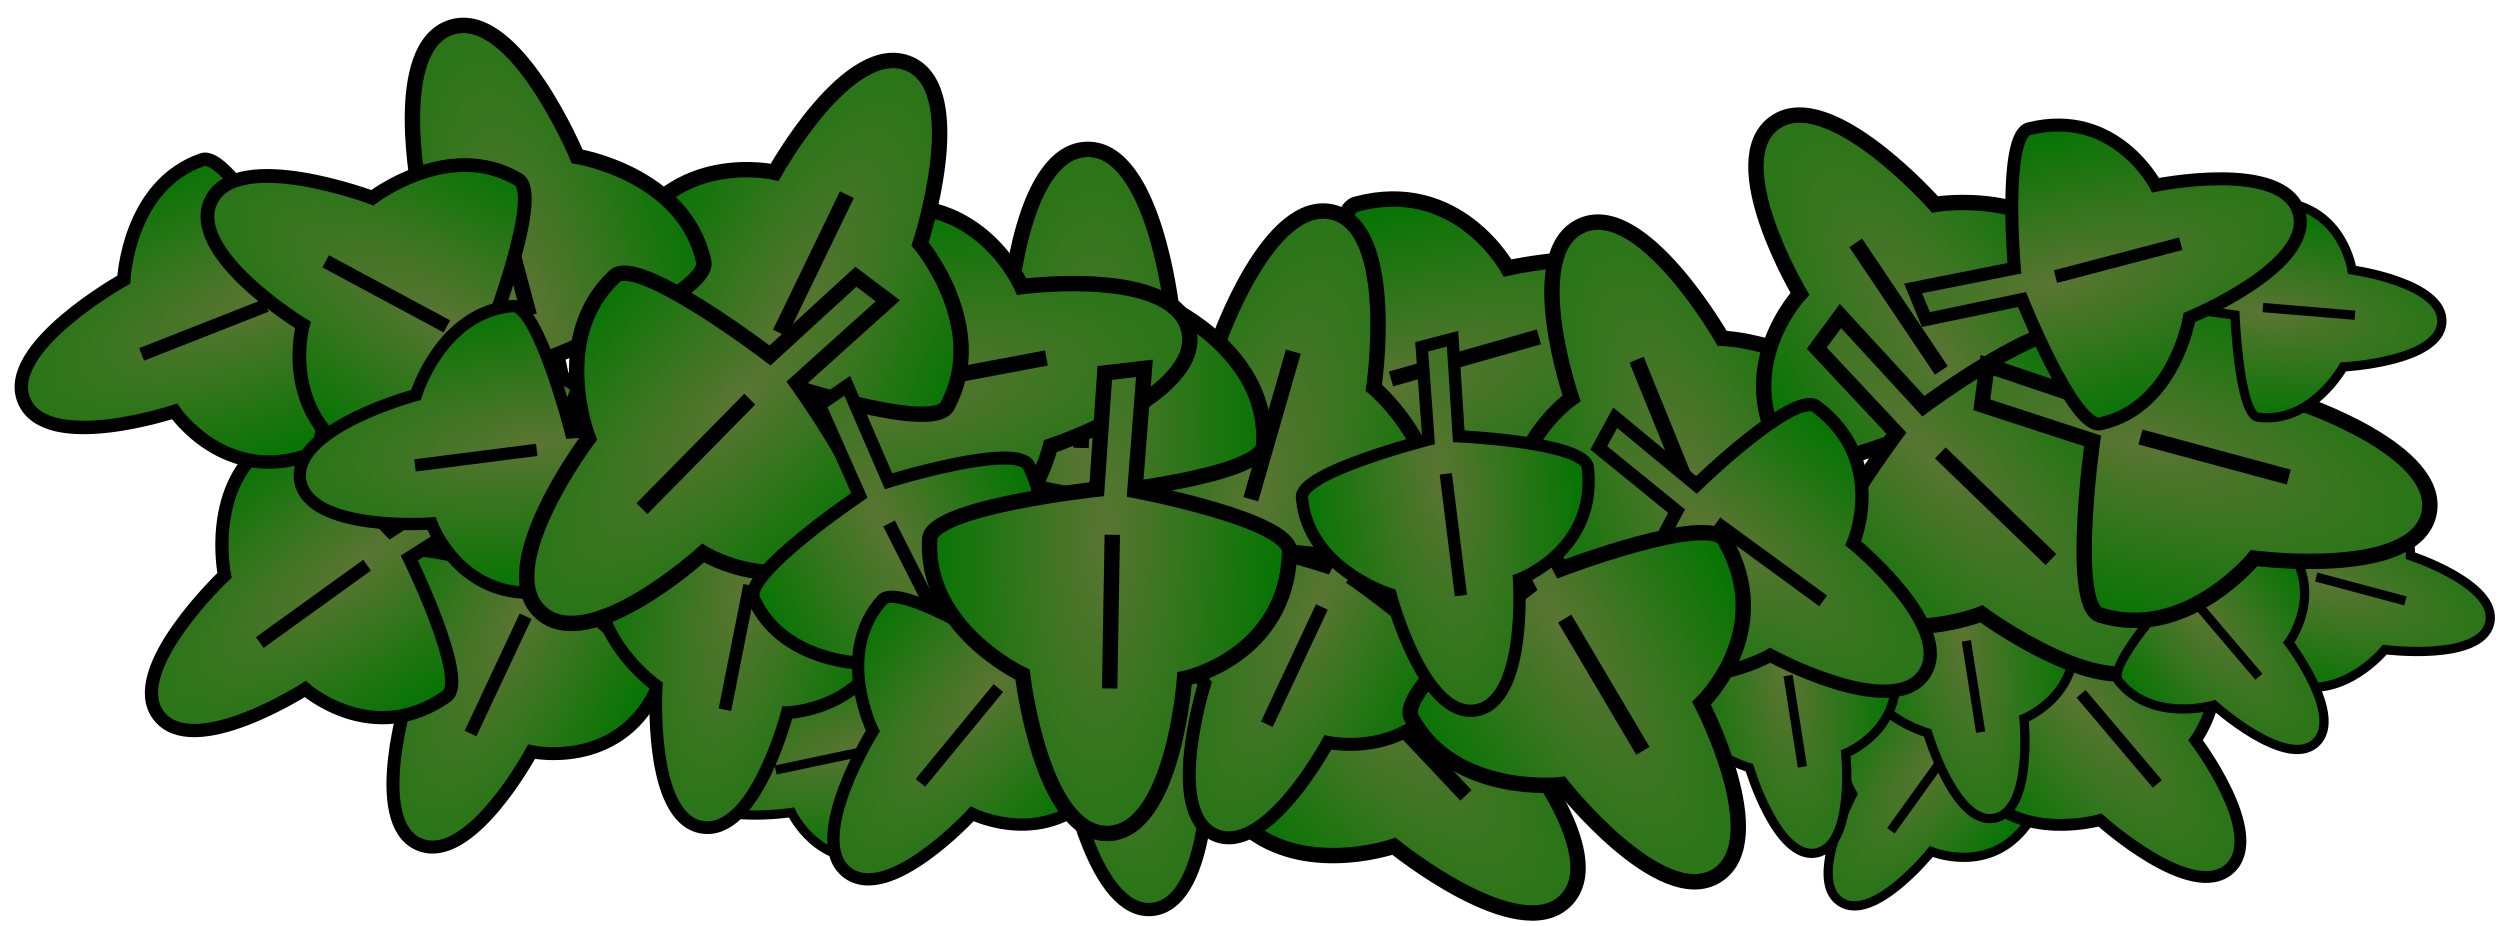 <?xml version="1.0" encoding="UTF-8" standalone="no"?>
<!-- Created with Inkscape (http://www.inkscape.org/) -->

<svg
   xmlns:dc="http://purl.org/dc/elements/1.1/"
   xmlns:cc="http://creativecommons.org/ns#"
   xmlns:rdf="http://www.w3.org/1999/02/22-rdf-syntax-ns#"
   xmlns:svg="http://www.w3.org/2000/svg"
   xmlns="http://www.w3.org/2000/svg"
   xmlns:xlink="http://www.w3.org/1999/xlink"
   xmlns:sodipodi="http://sodipodi.sourceforge.net/DTD/sodipodi-0.dtd"
   xmlns:inkscape="http://www.inkscape.org/namespaces/inkscape"
   width="270"
   height="100"
   id="svg2"
   version="1.1"
   inkscape:version="0.48.4 r9939"
   sodipodi:docname="plant.svg"
   inkscape:export-filename="C:\Users\Charlie\Desktop\plant.png"
   inkscape:export-xdpi="90"
   inkscape:export-ydpi="90">
  <defs
     id="defs4">
    <linearGradient
       id="linearGradient3806">
      <stop
         style="stop-color:#5a7532;stop-opacity:1;"
         offset="0"
         id="stop3808" />
      <stop
         style="stop-color:#007500;stop-opacity:1;"
         offset="1"
         id="stop3810" />
    </linearGradient>
    <radialGradient
       inkscape:collect="always"
       xlink:href="#linearGradient3806"
       id="radialGradient3975"
       gradientUnits="userSpaceOnUse"
       gradientTransform="matrix(1,-0.007,0.021,2.872,-20.387,-1859.492)"
       cx="23.633"
       cy="994.023"
       fx="23.633"
       fy="994.023"
       r="12.189" />
    <radialGradient
       inkscape:collect="always"
       xlink:href="#linearGradient3806"
       id="radialGradient3977"
       gradientUnits="userSpaceOnUse"
       gradientTransform="matrix(1,0,0,1.282,0,-279.605)"
       cx="23.758"
       cy="990.903"
       fx="23.758"
       fy="990.903"
       r="12.189" />
    <radialGradient
       inkscape:collect="always"
       xlink:href="#linearGradient3806"
       id="radialGradient3979"
       gradientUnits="userSpaceOnUse"
       gradientTransform="matrix(1,0,0,1.282,0,-279.605)"
       cx="23.758"
       cy="990.903"
       fx="23.758"
       fy="990.903"
       r="12.189" />
    <radialGradient
       inkscape:collect="always"
       xlink:href="#linearGradient3806"
       id="radialGradient3981"
       gradientUnits="userSpaceOnUse"
       gradientTransform="matrix(1,0,0,1.282,0,-279.605)"
       cx="23.758"
       cy="990.903"
       fx="23.758"
       fy="990.903"
       r="12.189" />
    <radialGradient
       inkscape:collect="always"
       xlink:href="#linearGradient3806"
       id="radialGradient3983"
       gradientUnits="userSpaceOnUse"
       gradientTransform="matrix(1,0,0,1.282,0,-279.605)"
       cx="23.758"
       cy="990.903"
       fx="23.758"
       fy="990.903"
       r="12.189" />
    <radialGradient
       inkscape:collect="always"
       xlink:href="#linearGradient3806"
       id="radialGradient3985"
       gradientUnits="userSpaceOnUse"
       gradientTransform="matrix(1,-0.007,0.021,2.872,-20.387,-1859.492)"
       cx="23.633"
       cy="994.023"
       fx="23.633"
       fy="994.023"
       r="12.189" />
    <radialGradient
       inkscape:collect="always"
       xlink:href="#linearGradient3806"
       id="radialGradient3987"
       gradientUnits="userSpaceOnUse"
       gradientTransform="matrix(1,0,0,1.282,0,-279.605)"
       cx="23.758"
       cy="990.903"
       fx="23.758"
       fy="990.903"
       r="12.189" />
    <radialGradient
       inkscape:collect="always"
       xlink:href="#linearGradient3806"
       id="radialGradient3989"
       gradientUnits="userSpaceOnUse"
       gradientTransform="matrix(1,0,0,1.282,0,-279.605)"
       cx="23.758"
       cy="990.903"
       fx="23.758"
       fy="990.903"
       r="12.189" />
    <radialGradient
       inkscape:collect="always"
       xlink:href="#linearGradient3806"
       id="radialGradient3991"
       gradientUnits="userSpaceOnUse"
       gradientTransform="matrix(1,-0.007,0.021,2.872,-20.387,-1859.492)"
       cx="23.633"
       cy="994.023"
       fx="23.633"
       fy="994.023"
       r="12.189" />
    <radialGradient
       inkscape:collect="always"
       xlink:href="#linearGradient3806"
       id="radialGradient3993"
       gradientUnits="userSpaceOnUse"
       gradientTransform="matrix(1,0,0,1.282,0,-279.605)"
       cx="23.758"
       cy="990.903"
       fx="23.758"
       fy="990.903"
       r="12.189" />
    <radialGradient
       inkscape:collect="always"
       xlink:href="#linearGradient3806"
       id="radialGradient3995"
       gradientUnits="userSpaceOnUse"
       gradientTransform="matrix(1,0,0,1.282,0,-279.605)"
       cx="23.758"
       cy="990.903"
       fx="23.758"
       fy="990.903"
       r="12.189" />
    <radialGradient
       inkscape:collect="always"
       xlink:href="#linearGradient3806"
       id="radialGradient3997"
       gradientUnits="userSpaceOnUse"
       gradientTransform="matrix(1,-0.007,0.021,2.872,-20.387,-1859.492)"
       cx="23.633"
       cy="994.023"
       fx="23.633"
       fy="994.023"
       r="12.189" />
    <radialGradient
       inkscape:collect="always"
       xlink:href="#linearGradient3806"
       id="radialGradient3999"
       gradientUnits="userSpaceOnUse"
       gradientTransform="matrix(1,0,0,1.282,0,-279.605)"
       cx="23.758"
       cy="990.903"
       fx="23.758"
       fy="990.903"
       r="12.189" />
    <radialGradient
       inkscape:collect="always"
       xlink:href="#linearGradient3806"
       id="radialGradient4001"
       gradientUnits="userSpaceOnUse"
       gradientTransform="matrix(1,0,0,1.282,0,-279.605)"
       cx="23.758"
       cy="990.903"
       fx="23.758"
       fy="990.903"
       r="12.189" />
    <radialGradient
       inkscape:collect="always"
       xlink:href="#linearGradient3806"
       id="radialGradient4003"
       gradientUnits="userSpaceOnUse"
       gradientTransform="matrix(1,-0.007,0.021,2.872,-20.387,-1859.492)"
       cx="23.633"
       cy="994.023"
       fx="23.633"
       fy="994.023"
       r="12.189" />
    <radialGradient
       inkscape:collect="always"
       xlink:href="#linearGradient3806"
       id="radialGradient4005"
       gradientUnits="userSpaceOnUse"
       gradientTransform="matrix(1,0,0,1.282,0,-279.605)"
       cx="23.758"
       cy="990.903"
       fx="23.758"
       fy="990.903"
       r="12.189" />
    <radialGradient
       inkscape:collect="always"
       xlink:href="#linearGradient3806"
       id="radialGradient4007"
       gradientUnits="userSpaceOnUse"
       gradientTransform="matrix(1,0,0,1.282,0,-279.605)"
       cx="23.758"
       cy="990.903"
       fx="23.758"
       fy="990.903"
       r="12.189" />
    <radialGradient
       inkscape:collect="always"
       xlink:href="#linearGradient3806"
       id="radialGradient4009"
       gradientUnits="userSpaceOnUse"
       gradientTransform="matrix(1,-0.007,0.021,2.872,-20.387,-1859.492)"
       cx="23.633"
       cy="994.023"
       fx="23.633"
       fy="994.023"
       r="12.189" />
    <radialGradient
       inkscape:collect="always"
       xlink:href="#linearGradient3806"
       id="radialGradient4011"
       gradientUnits="userSpaceOnUse"
       gradientTransform="matrix(1,0,0,1.282,0,-279.605)"
       cx="23.758"
       cy="990.903"
       fx="23.758"
       fy="990.903"
       r="12.189" />
    <radialGradient
       inkscape:collect="always"
       xlink:href="#linearGradient3806"
       id="radialGradient4013"
       gradientUnits="userSpaceOnUse"
       gradientTransform="matrix(1,0,0,1.282,0,-279.605)"
       cx="23.758"
       cy="990.903"
       fx="23.758"
       fy="990.903"
       r="12.189" />
    <radialGradient
       inkscape:collect="always"
       xlink:href="#linearGradient3806"
       id="radialGradient4015"
       gradientUnits="userSpaceOnUse"
       gradientTransform="matrix(1,-0.007,0.021,2.872,-20.387,-1859.492)"
       cx="23.633"
       cy="994.023"
       fx="23.633"
       fy="994.023"
       r="12.189" />
    <radialGradient
       inkscape:collect="always"
       xlink:href="#linearGradient3806"
       id="radialGradient4017"
       gradientUnits="userSpaceOnUse"
       gradientTransform="matrix(1,0,0,1.282,0,-279.605)"
       cx="23.758"
       cy="990.903"
       fx="23.758"
       fy="990.903"
       r="12.189" />
    <radialGradient
       inkscape:collect="always"
       xlink:href="#linearGradient3806"
       id="radialGradient4019"
       gradientUnits="userSpaceOnUse"
       gradientTransform="matrix(1,0,0,1.282,0,-279.605)"
       cx="23.758"
       cy="990.903"
       fx="23.758"
       fy="990.903"
       r="12.189" />
    <radialGradient
       inkscape:collect="always"
       xlink:href="#linearGradient3806"
       id="radialGradient4021"
       gradientUnits="userSpaceOnUse"
       gradientTransform="matrix(1,-0.007,0.021,2.872,-20.387,-1859.492)"
       cx="23.633"
       cy="994.023"
       fx="23.633"
       fy="994.023"
       r="12.189" />
    <radialGradient
       inkscape:collect="always"
       xlink:href="#linearGradient3806"
       id="radialGradient4023"
       gradientUnits="userSpaceOnUse"
       gradientTransform="matrix(1,0,0,1.282,0,-279.605)"
       cx="23.758"
       cy="990.903"
       fx="23.758"
       fy="990.903"
       r="12.189" />
    <radialGradient
       inkscape:collect="always"
       xlink:href="#linearGradient3806"
       id="radialGradient4025"
       gradientUnits="userSpaceOnUse"
       gradientTransform="matrix(1,0,0,1.282,0,-279.605)"
       cx="23.758"
       cy="990.903"
       fx="23.758"
       fy="990.903"
       r="12.189" />
    <radialGradient
       inkscape:collect="always"
       xlink:href="#linearGradient3806"
       id="radialGradient4053"
       gradientUnits="userSpaceOnUse"
       gradientTransform="matrix(1,-0.007,0.021,2.872,-20.387,-1859.492)"
       cx="23.633"
       cy="994.023"
       fx="23.633"
       fy="994.023"
       r="12.189" />
    <radialGradient
       inkscape:collect="always"
       xlink:href="#linearGradient3806"
       id="radialGradient4055"
       gradientUnits="userSpaceOnUse"
       gradientTransform="matrix(1,0,0,1.282,0,-279.605)"
       cx="23.758"
       cy="990.903"
       fx="23.758"
       fy="990.903"
       r="12.189" />
    <radialGradient
       inkscape:collect="always"
       xlink:href="#linearGradient3806"
       id="radialGradient4057"
       gradientUnits="userSpaceOnUse"
       gradientTransform="matrix(1,0,0,1.282,0,-279.605)"
       cx="23.758"
       cy="990.903"
       fx="23.758"
       fy="990.903"
       r="12.189" />
    <radialGradient
       inkscape:collect="always"
       xlink:href="#linearGradient3806"
       id="radialGradient4059"
       gradientUnits="userSpaceOnUse"
       gradientTransform="matrix(1,-0.007,0.021,2.872,-20.387,-1859.492)"
       cx="23.633"
       cy="994.023"
       fx="23.633"
       fy="994.023"
       r="12.189" />
    <radialGradient
       inkscape:collect="always"
       xlink:href="#linearGradient3806"
       id="radialGradient4061"
       gradientUnits="userSpaceOnUse"
       gradientTransform="matrix(1,0,0,1.282,0,-279.605)"
       cx="23.758"
       cy="990.903"
       fx="23.758"
       fy="990.903"
       r="12.189" />
    <radialGradient
       inkscape:collect="always"
       xlink:href="#linearGradient3806"
       id="radialGradient4063"
       gradientUnits="userSpaceOnUse"
       gradientTransform="matrix(1,0,0,1.282,0,-279.605)"
       cx="23.758"
       cy="990.903"
       fx="23.758"
       fy="990.903"
       r="12.189" />
    <radialGradient
       inkscape:collect="always"
       xlink:href="#linearGradient3806"
       id="radialGradient4071"
       gradientUnits="userSpaceOnUse"
       gradientTransform="matrix(1,-0.007,0.021,2.872,-20.387,-1859.492)"
       cx="23.633"
       cy="994.023"
       fx="23.633"
       fy="994.023"
       r="12.189" />
    <radialGradient
       inkscape:collect="always"
       xlink:href="#linearGradient3806"
       id="radialGradient4073"
       gradientUnits="userSpaceOnUse"
       gradientTransform="matrix(1,0,0,1.282,0,-279.605)"
       cx="23.758"
       cy="990.903"
       fx="23.758"
       fy="990.903"
       r="12.189" />
    <radialGradient
       inkscape:collect="always"
       xlink:href="#linearGradient3806"
       id="radialGradient4075"
       gradientUnits="userSpaceOnUse"
       gradientTransform="matrix(1,0,0,1.282,0,-279.605)"
       cx="23.758"
       cy="990.903"
       fx="23.758"
       fy="990.903"
       r="12.189" />
    <radialGradient
       inkscape:collect="always"
       xlink:href="#linearGradient3806"
       id="radialGradient4101"
       gradientUnits="userSpaceOnUse"
       gradientTransform="matrix(1,-0.007,0.021,2.872,-20.387,-1859.492)"
       cx="23.633"
       cy="994.023"
       fx="23.633"
       fy="994.023"
       r="12.189" />
    <radialGradient
       inkscape:collect="always"
       xlink:href="#linearGradient3806"
       id="radialGradient4103"
       gradientUnits="userSpaceOnUse"
       gradientTransform="matrix(1,0,0,1.282,0,-279.605)"
       cx="23.758"
       cy="990.903"
       fx="23.758"
       fy="990.903"
       r="12.189" />
    <radialGradient
       inkscape:collect="always"
       xlink:href="#linearGradient3806"
       id="radialGradient4105"
       gradientUnits="userSpaceOnUse"
       gradientTransform="matrix(1,0,0,1.282,0,-279.605)"
       cx="23.758"
       cy="990.903"
       fx="23.758"
       fy="990.903"
       r="12.189" />
    <radialGradient
       inkscape:collect="always"
       xlink:href="#linearGradient3806"
       id="radialGradient4111"
       gradientUnits="userSpaceOnUse"
       gradientTransform="matrix(1,0,0,1.282,0,-279.605)"
       cx="23.758"
       cy="990.903"
       fx="23.758"
       fy="990.903"
       r="12.189" />
    <radialGradient
       inkscape:collect="always"
       xlink:href="#linearGradient3806"
       id="radialGradient4113"
       gradientUnits="userSpaceOnUse"
       gradientTransform="matrix(1,-0.007,0.021,2.872,-20.387,-1859.492)"
       cx="23.633"
       cy="994.023"
       fx="23.633"
       fy="994.023"
       r="12.189" />
    <radialGradient
       inkscape:collect="always"
       xlink:href="#linearGradient3806"
       id="radialGradient4115"
       gradientUnits="userSpaceOnUse"
       gradientTransform="matrix(1,0,0,1.282,0,-279.605)"
       cx="23.758"
       cy="990.903"
       fx="23.758"
       fy="990.903"
       r="12.189" />
    <radialGradient
       inkscape:collect="always"
       xlink:href="#linearGradient3806"
       id="radialGradient4117"
       gradientUnits="userSpaceOnUse"
       gradientTransform="matrix(1,0,0,1.282,0,-279.605)"
       cx="23.758"
       cy="990.903"
       fx="23.758"
       fy="990.903"
       r="12.189" />
    <radialGradient
       inkscape:collect="always"
       xlink:href="#linearGradient3806"
       id="radialGradient4119"
       gradientUnits="userSpaceOnUse"
       gradientTransform="matrix(1,-0.007,0.021,2.872,-20.387,-1859.492)"
       cx="23.633"
       cy="994.023"
       fx="23.633"
       fy="994.023"
       r="12.189" />
    <radialGradient
       inkscape:collect="always"
       xlink:href="#linearGradient3806"
       id="radialGradient4121"
       gradientUnits="userSpaceOnUse"
       gradientTransform="matrix(1,0,0,1.282,0,-279.605)"
       cx="23.758"
       cy="990.903"
       fx="23.758"
       fy="990.903"
       r="12.189" />
    <radialGradient
       inkscape:collect="always"
       xlink:href="#linearGradient3806"
       id="radialGradient4123"
       gradientUnits="userSpaceOnUse"
       gradientTransform="matrix(1,0,0,1.282,0,-279.605)"
       cx="23.758"
       cy="990.903"
       fx="23.758"
       fy="990.903"
       r="12.189" />
    <radialGradient
       inkscape:collect="always"
       xlink:href="#linearGradient3806"
       id="radialGradient4139"
       gradientUnits="userSpaceOnUse"
       gradientTransform="matrix(1,-0.007,0.021,2.872,-20.387,-1859.492)"
       cx="23.633"
       cy="994.023"
       fx="23.633"
       fy="994.023"
       r="12.189" />
    <radialGradient
       inkscape:collect="always"
       xlink:href="#linearGradient3806"
       id="radialGradient4141"
       gradientUnits="userSpaceOnUse"
       gradientTransform="matrix(1,0,0,1.282,0,-279.605)"
       cx="23.758"
       cy="990.903"
       fx="23.758"
       fy="990.903"
       r="12.189" />
    <radialGradient
       inkscape:collect="always"
       xlink:href="#linearGradient3806"
       id="radialGradient4143"
       gradientUnits="userSpaceOnUse"
       gradientTransform="matrix(1,0,0,1.282,0,-279.605)"
       cx="23.758"
       cy="990.903"
       fx="23.758"
       fy="990.903"
       r="12.189" />
    <radialGradient
       inkscape:collect="always"
       xlink:href="#linearGradient3806"
       id="radialGradient4145"
       gradientUnits="userSpaceOnUse"
       gradientTransform="matrix(1,-0.007,0.021,2.872,-20.387,-1859.492)"
       cx="23.633"
       cy="994.023"
       fx="23.633"
       fy="994.023"
       r="12.189" />
    <radialGradient
       inkscape:collect="always"
       xlink:href="#linearGradient3806"
       id="radialGradient4147"
       gradientUnits="userSpaceOnUse"
       gradientTransform="matrix(1,0,0,1.282,0,-279.605)"
       cx="23.758"
       cy="990.903"
       fx="23.758"
       fy="990.903"
       r="12.189" />
    <radialGradient
       inkscape:collect="always"
       xlink:href="#linearGradient3806"
       id="radialGradient4149"
       gradientUnits="userSpaceOnUse"
       gradientTransform="matrix(1,0,0,1.282,0,-279.605)"
       cx="23.758"
       cy="990.903"
       fx="23.758"
       fy="990.903"
       r="12.189" />
    <radialGradient
       inkscape:collect="always"
       xlink:href="#linearGradient3806"
       id="radialGradient4166"
       gradientUnits="userSpaceOnUse"
       gradientTransform="matrix(1,-0.007,0.021,2.872,-20.387,-1859.492)"
       cx="23.633"
       cy="994.023"
       fx="23.633"
       fy="994.023"
       r="12.189" />
    <radialGradient
       inkscape:collect="always"
       xlink:href="#linearGradient3806"
       id="radialGradient4168"
       gradientUnits="userSpaceOnUse"
       gradientTransform="matrix(1,0,0,1.282,0,-279.605)"
       cx="23.758"
       cy="990.903"
       fx="23.758"
       fy="990.903"
       r="12.189" />
    <radialGradient
       inkscape:collect="always"
       xlink:href="#linearGradient3806"
       id="radialGradient4170"
       gradientUnits="userSpaceOnUse"
       gradientTransform="matrix(1,0,0,1.282,0,-279.605)"
       cx="23.758"
       cy="990.903"
       fx="23.758"
       fy="990.903"
       r="12.189" />
    <radialGradient
       inkscape:collect="always"
       xlink:href="#linearGradient3806"
       id="radialGradient4192"
       gradientUnits="userSpaceOnUse"
       gradientTransform="matrix(1,-0.007,0.021,2.872,-20.387,-1859.492)"
       cx="23.633"
       cy="994.023"
       fx="23.633"
       fy="994.023"
       r="12.189" />
    <radialGradient
       inkscape:collect="always"
       xlink:href="#linearGradient3806"
       id="radialGradient4194"
       gradientUnits="userSpaceOnUse"
       gradientTransform="matrix(1,0,0,1.282,0,-279.605)"
       cx="23.758"
       cy="990.903"
       fx="23.758"
       fy="990.903"
       r="12.189" />
    <radialGradient
       inkscape:collect="always"
       xlink:href="#linearGradient3806"
       id="radialGradient4196"
       gradientUnits="userSpaceOnUse"
       gradientTransform="matrix(1,0,0,1.282,0,-279.605)"
       cx="23.758"
       cy="990.903"
       fx="23.758"
       fy="990.903"
       r="12.189" />
    <radialGradient
       inkscape:collect="always"
       xlink:href="#linearGradient3806"
       id="radialGradient4198"
       gradientUnits="userSpaceOnUse"
       gradientTransform="matrix(1,-0.007,0.021,2.872,-20.387,-1859.492)"
       cx="23.633"
       cy="994.023"
       fx="23.633"
       fy="994.023"
       r="12.189" />
    <radialGradient
       inkscape:collect="always"
       xlink:href="#linearGradient3806"
       id="radialGradient4200"
       gradientUnits="userSpaceOnUse"
       gradientTransform="matrix(1,0,0,1.282,0,-279.605)"
       cx="23.758"
       cy="990.903"
       fx="23.758"
       fy="990.903"
       r="12.189" />
    <radialGradient
       inkscape:collect="always"
       xlink:href="#linearGradient3806"
       id="radialGradient4202"
       gradientUnits="userSpaceOnUse"
       gradientTransform="matrix(1,0,0,1.282,0,-279.605)"
       cx="23.758"
       cy="990.903"
       fx="23.758"
       fy="990.903"
       r="12.189" />
    <radialGradient
       inkscape:collect="always"
       xlink:href="#linearGradient3806"
       id="radialGradient4204"
       gradientUnits="userSpaceOnUse"
       gradientTransform="matrix(1,-0.007,0.021,2.872,-20.387,-1859.492)"
       cx="23.633"
       cy="994.023"
       fx="23.633"
       fy="994.023"
       r="12.189" />
    <radialGradient
       inkscape:collect="always"
       xlink:href="#linearGradient3806"
       id="radialGradient4206"
       gradientUnits="userSpaceOnUse"
       gradientTransform="matrix(1,0,0,1.282,0,-279.605)"
       cx="23.758"
       cy="990.903"
       fx="23.758"
       fy="990.903"
       r="12.189" />
    <radialGradient
       inkscape:collect="always"
       xlink:href="#linearGradient3806"
       id="radialGradient4208"
       gradientUnits="userSpaceOnUse"
       gradientTransform="matrix(1,0,0,1.282,0,-279.605)"
       cx="23.758"
       cy="990.903"
       fx="23.758"
       fy="990.903"
       r="12.189" />
    <radialGradient
       inkscape:collect="always"
       xlink:href="#linearGradient3806"
       id="radialGradient4216"
       gradientUnits="userSpaceOnUse"
       gradientTransform="matrix(1,-0.007,0.021,2.872,-20.387,-1859.492)"
       cx="23.633"
       cy="994.023"
       fx="23.633"
       fy="994.023"
       r="12.189" />
    <radialGradient
       inkscape:collect="always"
       xlink:href="#linearGradient3806"
       id="radialGradient4218"
       gradientUnits="userSpaceOnUse"
       gradientTransform="matrix(1,0,0,1.282,0,-279.605)"
       cx="23.758"
       cy="990.903"
       fx="23.758"
       fy="990.903"
       r="12.189" />
    <radialGradient
       inkscape:collect="always"
       xlink:href="#linearGradient3806"
       id="radialGradient4220"
       gradientUnits="userSpaceOnUse"
       gradientTransform="matrix(1,0,0,1.282,0,-279.605)"
       cx="23.758"
       cy="990.903"
       fx="23.758"
       fy="990.903"
       r="12.189" />
    <radialGradient
       inkscape:collect="always"
       xlink:href="#linearGradient3806"
       id="radialGradient4228"
       gradientUnits="userSpaceOnUse"
       gradientTransform="matrix(1,-0.007,0.021,2.872,-20.387,-1859.492)"
       cx="23.633"
       cy="994.023"
       fx="23.633"
       fy="994.023"
       r="12.189" />
    <radialGradient
       inkscape:collect="always"
       xlink:href="#linearGradient3806"
       id="radialGradient4230"
       gradientUnits="userSpaceOnUse"
       gradientTransform="matrix(1,0,0,1.282,0,-279.605)"
       cx="23.758"
       cy="990.903"
       fx="23.758"
       fy="990.903"
       r="12.189" />
    <radialGradient
       inkscape:collect="always"
       xlink:href="#linearGradient3806"
       id="radialGradient4232"
       gradientUnits="userSpaceOnUse"
       gradientTransform="matrix(1,0,0,1.282,0,-279.605)"
       cx="23.758"
       cy="990.903"
       fx="23.758"
       fy="990.903"
       r="12.189" />
    <radialGradient
       inkscape:collect="always"
       xlink:href="#linearGradient3806"
       id="radialGradient4240"
       gradientUnits="userSpaceOnUse"
       gradientTransform="matrix(1,-0.007,0.021,2.872,-20.387,-1859.492)"
       cx="23.633"
       cy="994.023"
       fx="23.633"
       fy="994.023"
       r="12.189" />
    <radialGradient
       inkscape:collect="always"
       xlink:href="#linearGradient3806"
       id="radialGradient4242"
       gradientUnits="userSpaceOnUse"
       gradientTransform="matrix(1,0,0,1.282,0,-279.605)"
       cx="23.758"
       cy="990.903"
       fx="23.758"
       fy="990.903"
       r="12.189" />
    <radialGradient
       inkscape:collect="always"
       xlink:href="#linearGradient3806"
       id="radialGradient4244"
       gradientUnits="userSpaceOnUse"
       gradientTransform="matrix(1,0,0,1.282,0,-279.605)"
       cx="23.758"
       cy="990.903"
       fx="23.758"
       fy="990.903"
       r="12.189" />
    <radialGradient
       inkscape:collect="always"
       xlink:href="#linearGradient3806"
       id="radialGradient4252"
       gradientUnits="userSpaceOnUse"
       gradientTransform="matrix(1,-0.007,0.021,2.872,-20.387,-1859.492)"
       cx="23.633"
       cy="994.023"
       fx="23.633"
       fy="994.023"
       r="12.189" />
    <radialGradient
       inkscape:collect="always"
       xlink:href="#linearGradient3806"
       id="radialGradient4254"
       gradientUnits="userSpaceOnUse"
       gradientTransform="matrix(1,0,0,1.282,0,-279.605)"
       cx="23.758"
       cy="990.903"
       fx="23.758"
       fy="990.903"
       r="12.189" />
    <radialGradient
       inkscape:collect="always"
       xlink:href="#linearGradient3806"
       id="radialGradient4256"
       gradientUnits="userSpaceOnUse"
       gradientTransform="matrix(1,0,0,1.282,0,-279.605)"
       cx="23.758"
       cy="990.903"
       fx="23.758"
       fy="990.903"
       r="12.189" />
    <radialGradient
       inkscape:collect="always"
       xlink:href="#linearGradient3806"
       id="radialGradient4264"
       gradientUnits="userSpaceOnUse"
       gradientTransform="matrix(1,-0.007,0.021,2.872,-20.387,-1859.492)"
       cx="23.633"
       cy="994.023"
       fx="23.633"
       fy="994.023"
       r="12.189" />
    <radialGradient
       inkscape:collect="always"
       xlink:href="#linearGradient3806"
       id="radialGradient4266"
       gradientUnits="userSpaceOnUse"
       gradientTransform="matrix(1,0,0,1.282,0,-279.605)"
       cx="23.758"
       cy="990.903"
       fx="23.758"
       fy="990.903"
       r="12.189" />
    <radialGradient
       inkscape:collect="always"
       xlink:href="#linearGradient3806"
       id="radialGradient4268"
       gradientUnits="userSpaceOnUse"
       gradientTransform="matrix(1,0,0,1.282,0,-279.605)"
       cx="23.758"
       cy="990.903"
       fx="23.758"
       fy="990.903"
       r="12.189" />
    <radialGradient
       inkscape:collect="always"
       xlink:href="#linearGradient3806"
       id="radialGradient4276"
       gradientUnits="userSpaceOnUse"
       gradientTransform="matrix(1,-0.007,0.021,2.872,-20.387,-1859.492)"
       cx="23.633"
       cy="994.023"
       fx="23.633"
       fy="994.023"
       r="12.189" />
    <radialGradient
       inkscape:collect="always"
       xlink:href="#linearGradient3806"
       id="radialGradient4278"
       gradientUnits="userSpaceOnUse"
       gradientTransform="matrix(1,0,0,1.282,0,-279.605)"
       cx="23.758"
       cy="990.903"
       fx="23.758"
       fy="990.903"
       r="12.189" />
    <radialGradient
       inkscape:collect="always"
       xlink:href="#linearGradient3806"
       id="radialGradient4280"
       gradientUnits="userSpaceOnUse"
       gradientTransform="matrix(1,0,0,1.282,0,-279.605)"
       cx="23.758"
       cy="990.903"
       fx="23.758"
       fy="990.903"
       r="12.189" />
    <radialGradient
       inkscape:collect="always"
       xlink:href="#linearGradient3806"
       id="radialGradient4288"
       gradientUnits="userSpaceOnUse"
       gradientTransform="matrix(1,-0.007,0.021,2.872,-20.387,-1859.492)"
       cx="23.633"
       cy="994.023"
       fx="23.633"
       fy="994.023"
       r="12.189" />
    <radialGradient
       inkscape:collect="always"
       xlink:href="#linearGradient3806"
       id="radialGradient4290"
       gradientUnits="userSpaceOnUse"
       gradientTransform="matrix(1,0,0,1.282,0,-279.605)"
       cx="23.758"
       cy="990.903"
       fx="23.758"
       fy="990.903"
       r="12.189" />
    <radialGradient
       inkscape:collect="always"
       xlink:href="#linearGradient3806"
       id="radialGradient4292"
       gradientUnits="userSpaceOnUse"
       gradientTransform="matrix(1,0,0,1.282,0,-279.605)"
       cx="23.758"
       cy="990.903"
       fx="23.758"
       fy="990.903"
       r="12.189" />
    <radialGradient
       inkscape:collect="always"
       xlink:href="#linearGradient3806"
       id="radialGradient4300"
       gradientUnits="userSpaceOnUse"
       gradientTransform="matrix(1,-0.007,0.021,2.872,-20.387,-1859.492)"
       cx="23.633"
       cy="994.023"
       fx="23.633"
       fy="994.023"
       r="12.189" />
    <radialGradient
       inkscape:collect="always"
       xlink:href="#linearGradient3806"
       id="radialGradient4302"
       gradientUnits="userSpaceOnUse"
       gradientTransform="matrix(1,0,0,1.282,0,-279.605)"
       cx="23.758"
       cy="990.903"
       fx="23.758"
       fy="990.903"
       r="12.189" />
    <radialGradient
       inkscape:collect="always"
       xlink:href="#linearGradient3806"
       id="radialGradient4304"
       gradientUnits="userSpaceOnUse"
       gradientTransform="matrix(1,0,0,1.282,0,-279.605)"
       cx="23.758"
       cy="990.903"
       fx="23.758"
       fy="990.903"
       r="12.189" />
    <radialGradient
       inkscape:collect="always"
       xlink:href="#linearGradient3806"
       id="radialGradient4312"
       gradientUnits="userSpaceOnUse"
       gradientTransform="matrix(1,-0.007,0.021,2.872,-20.387,-1859.492)"
       cx="23.633"
       cy="994.023"
       fx="23.633"
       fy="994.023"
       r="12.189" />
    <radialGradient
       inkscape:collect="always"
       xlink:href="#linearGradient3806"
       id="radialGradient4314"
       gradientUnits="userSpaceOnUse"
       gradientTransform="matrix(1,0,0,1.282,0,-279.605)"
       cx="23.758"
       cy="990.903"
       fx="23.758"
       fy="990.903"
       r="12.189" />
    <radialGradient
       inkscape:collect="always"
       xlink:href="#linearGradient3806"
       id="radialGradient4316"
       gradientUnits="userSpaceOnUse"
       gradientTransform="matrix(1,0,0,1.282,0,-279.605)"
       cx="23.758"
       cy="990.903"
       fx="23.758"
       fy="990.903"
       r="12.189" />
    <radialGradient
       inkscape:collect="always"
       xlink:href="#linearGradient3806"
       id="radialGradient4324"
       gradientUnits="userSpaceOnUse"
       gradientTransform="matrix(1,-0.007,0.021,2.872,-20.387,-1859.492)"
       cx="23.633"
       cy="994.023"
       fx="23.633"
       fy="994.023"
       r="12.189" />
    <radialGradient
       inkscape:collect="always"
       xlink:href="#linearGradient3806"
       id="radialGradient4326"
       gradientUnits="userSpaceOnUse"
       gradientTransform="matrix(1,0,0,1.282,0,-279.605)"
       cx="23.758"
       cy="990.903"
       fx="23.758"
       fy="990.903"
       r="12.189" />
    <radialGradient
       inkscape:collect="always"
       xlink:href="#linearGradient3806"
       id="radialGradient4328"
       gradientUnits="userSpaceOnUse"
       gradientTransform="matrix(1,0,0,1.282,0,-279.605)"
       cx="23.758"
       cy="990.903"
       fx="23.758"
       fy="990.903"
       r="12.189" />
    <radialGradient
       inkscape:collect="always"
       xlink:href="#linearGradient3806"
       id="radialGradient4336"
       gradientUnits="userSpaceOnUse"
       gradientTransform="matrix(1,-0.007,0.021,2.872,-20.387,-1859.492)"
       cx="23.633"
       cy="994.023"
       fx="23.633"
       fy="994.023"
       r="12.189" />
    <radialGradient
       inkscape:collect="always"
       xlink:href="#linearGradient3806"
       id="radialGradient4338"
       gradientUnits="userSpaceOnUse"
       gradientTransform="matrix(1,0,0,1.282,0,-279.605)"
       cx="23.758"
       cy="990.903"
       fx="23.758"
       fy="990.903"
       r="12.189" />
    <radialGradient
       inkscape:collect="always"
       xlink:href="#linearGradient3806"
       id="radialGradient4340"
       gradientUnits="userSpaceOnUse"
       gradientTransform="matrix(1,0,0,1.282,0,-279.605)"
       cx="23.758"
       cy="990.903"
       fx="23.758"
       fy="990.903"
       r="12.189" />
    <radialGradient
       inkscape:collect="always"
       xlink:href="#linearGradient3806"
       id="radialGradient4348"
       gradientUnits="userSpaceOnUse"
       gradientTransform="matrix(1,-0.007,0.021,2.872,-20.387,-1859.492)"
       cx="23.633"
       cy="994.023"
       fx="23.633"
       fy="994.023"
       r="12.189" />
    <radialGradient
       inkscape:collect="always"
       xlink:href="#linearGradient3806"
       id="radialGradient4350"
       gradientUnits="userSpaceOnUse"
       gradientTransform="matrix(1,0,0,1.282,0,-279.605)"
       cx="23.758"
       cy="990.903"
       fx="23.758"
       fy="990.903"
       r="12.189" />
    <radialGradient
       inkscape:collect="always"
       xlink:href="#linearGradient3806"
       id="radialGradient4352"
       gradientUnits="userSpaceOnUse"
       gradientTransform="matrix(1,0,0,1.282,0,-279.605)"
       cx="23.758"
       cy="990.903"
       fx="23.758"
       fy="990.903"
       r="12.189" />
    <radialGradient
       inkscape:collect="always"
       xlink:href="#linearGradient3806"
       id="radialGradient4360"
       gradientUnits="userSpaceOnUse"
       gradientTransform="matrix(1,-0.007,0.021,2.872,-20.387,-1859.492)"
       cx="23.633"
       cy="994.023"
       fx="23.633"
       fy="994.023"
       r="12.189" />
    <radialGradient
       inkscape:collect="always"
       xlink:href="#linearGradient3806"
       id="radialGradient4362"
       gradientUnits="userSpaceOnUse"
       gradientTransform="matrix(1,0,0,1.282,0,-279.605)"
       cx="23.758"
       cy="990.903"
       fx="23.758"
       fy="990.903"
       r="12.189" />
    <radialGradient
       inkscape:collect="always"
       xlink:href="#linearGradient3806"
       id="radialGradient4364"
       gradientUnits="userSpaceOnUse"
       gradientTransform="matrix(1,0,0,1.282,0,-279.605)"
       cx="23.758"
       cy="990.903"
       fx="23.758"
       fy="990.903"
       r="12.189" />
    <radialGradient
       inkscape:collect="always"
       xlink:href="#linearGradient3806"
       id="radialGradient4372"
       gradientUnits="userSpaceOnUse"
       gradientTransform="matrix(1,-0.007,0.021,2.872,-20.387,-1859.492)"
       cx="23.633"
       cy="994.023"
       fx="23.633"
       fy="994.023"
       r="12.189" />
    <radialGradient
       inkscape:collect="always"
       xlink:href="#linearGradient3806"
       id="radialGradient4374"
       gradientUnits="userSpaceOnUse"
       gradientTransform="matrix(1,0,0,1.282,0,-279.605)"
       cx="23.758"
       cy="990.903"
       fx="23.758"
       fy="990.903"
       r="12.189" />
    <radialGradient
       inkscape:collect="always"
       xlink:href="#linearGradient3806"
       id="radialGradient4376"
       gradientUnits="userSpaceOnUse"
       gradientTransform="matrix(1,0,0,1.282,0,-279.605)"
       cx="23.758"
       cy="990.903"
       fx="23.758"
       fy="990.903"
       r="12.189" />
    <radialGradient
       inkscape:collect="always"
       xlink:href="#linearGradient3806"
       id="radialGradient4384"
       gradientUnits="userSpaceOnUse"
       gradientTransform="matrix(1,-0.007,0.021,2.872,-20.387,-1859.492)"
       cx="23.633"
       cy="994.023"
       fx="23.633"
       fy="994.023"
       r="12.189" />
    <radialGradient
       inkscape:collect="always"
       xlink:href="#linearGradient3806"
       id="radialGradient4386"
       gradientUnits="userSpaceOnUse"
       gradientTransform="matrix(1,0,0,1.282,0,-279.605)"
       cx="23.758"
       cy="990.903"
       fx="23.758"
       fy="990.903"
       r="12.189" />
    <radialGradient
       inkscape:collect="always"
       xlink:href="#linearGradient3806"
       id="radialGradient4388"
       gradientUnits="userSpaceOnUse"
       gradientTransform="matrix(1,0,0,1.282,0,-279.605)"
       cx="23.758"
       cy="990.903"
       fx="23.758"
       fy="990.903"
       r="12.189" />
  </defs>
  <sodipodi:namedview
     id="base"
     pagecolor="#ffffff"
     bordercolor="#666666"
     borderopacity="1.0"
     inkscape:pageopacity="0.0"
     inkscape:pageshadow="2"
     inkscape:zoom="4"
     inkscape:cx="137.50376"
     inkscape:cy="95.326835"
     inkscape:document-units="px"
     inkscape:current-layer="layer1"
     showgrid="false"
     showguides="true"
     inkscape:guide-bbox="true"
     inkscape:window-width="1920"
     inkscape:window-height="1017"
     inkscape:window-x="-8"
     inkscape:window-y="-8"
     inkscape:window-maximized="1">
    <sodipodi:guide
       orientation="1,0"
       position="35,35"
       id="guide4390" />
    <sodipodi:guide
       orientation="1,0"
       position="235,235"
       id="guide4392" />
    <sodipodi:guide
       orientation="0,1"
       position="30,30"
       id="guide4399" />
  </sodipodi:namedview>
  <g
     inkscape:label="Layer 1"
     inkscape:groupmode="layer"
     id="layer1"
     transform="translate(0,-952.362)"
     style="display:inline">
    <g
       transform="matrix(0.425,1.609,-1.609,0.425,1741.412,532.351)"
       style="fill:url(#radialGradient4376);fill-opacity:1"
       id="g4366">
      <path
         sodipodi:nodetypes="ccsczcsccc"
         inkscape:connector-curvature="0"
         d="m 24.478,1005.641 0.245,-7.559 c 0,0 10.672,-1.543 10.721,-3.614 0.139,-5.839 -6.339,-8.586 -6.339,-8.586 0,0 -1.578,-10.301 -5.872,-10.104 -4.293,0.197 -4.645,10.23 -4.645,10.23 0,0 -6.57,1.623 -6.519,8.46 0.016,2.082 10.176,3.62 10.176,3.62 l -0.329,7.943 z"
         style="fill:url(#radialGradient4372);fill-opacity:1;stroke:#000000;stroke-width:1px;stroke-linecap:butt;stroke-linejoin:miter;stroke-opacity:1"
         id="path4368" />
      <path
         inkscape:connector-curvature="0"
         id="path4370"
         d="m 23.423,32.825 0.189,9.975"
         style="fill:url(#radialGradient4374);fill-opacity:1;stroke:#000000;stroke-width:1px;stroke-linecap:butt;stroke-linejoin:miter;stroke-opacity:1"
         transform="translate(0,952.362)" />
    </g>
    <g
       id="g4342"
       style="fill:url(#radialGradient4352);fill-opacity:1"
       transform="matrix(1.553,-0.597,0.597,1.553,-447.782,-524.803)">
      <path
         id="path4344"
         style="fill:url(#radialGradient4348);fill-opacity:1;stroke:#000000;stroke-width:1px;stroke-linecap:butt;stroke-linejoin:miter;stroke-opacity:1"
         d="m 24.478,1005.641 0.245,-7.559 c 0,0 10.672,-1.543 10.721,-3.614 0.139,-5.839 -6.339,-8.586 -6.339,-8.586 0,0 -1.578,-10.301 -5.872,-10.104 -4.293,0.197 -4.645,10.23 -4.645,10.23 0,0 -6.57,1.623 -6.519,8.46 0.016,2.082 10.176,3.62 10.176,3.62 l -0.329,7.943 z"
         inkscape:connector-curvature="0"
         sodipodi:nodetypes="ccsczcsccc" />
      <path
         transform="translate(0,952.362)"
         style="fill:url(#radialGradient4350);fill-opacity:1;stroke:#000000;stroke-width:1px;stroke-linecap:butt;stroke-linejoin:miter;stroke-opacity:1"
         d="m 23.423,32.825 0.189,9.975"
         id="path4346"
         inkscape:connector-curvature="0" />
    </g>
    <g
       transform="matrix(1.398,-0.901,0.901,1.398,-719.984,-377.597)"
       style="fill:url(#radialGradient4340);fill-opacity:1"
       id="g4330">
      <path
         sodipodi:nodetypes="ccsczcsccc"
         inkscape:connector-curvature="0"
         d="m 24.478,1005.641 0.245,-7.559 c 0,0 10.672,-1.543 10.721,-3.614 0.139,-5.839 -6.339,-8.586 -6.339,-8.586 0,0 -1.578,-10.301 -5.872,-10.104 -4.293,0.197 -4.645,10.23 -4.645,10.23 0,0 -6.57,1.623 -6.519,8.46 0.016,2.082 10.176,3.62 10.176,3.62 l -0.329,7.943 z"
         style="fill:url(#radialGradient4336);fill-opacity:1;stroke:#000000;stroke-width:1px;stroke-linecap:butt;stroke-linejoin:miter;stroke-opacity:1"
         id="path4332" />
      <path
         inkscape:connector-curvature="0"
         id="path4334"
         d="m 23.423,32.825 0.189,9.975"
         style="fill:url(#radialGradient4338);fill-opacity:1;stroke:#000000;stroke-width:1px;stroke-linecap:butt;stroke-linejoin:miter;stroke-opacity:1"
         transform="translate(0,952.362)" />
    </g>
    <g
       transform="matrix(1.589,0.491,-0.491,1.589,586.191,-586.624)"
       style="fill:url(#radialGradient4316);fill-opacity:1"
       id="g4306">
      <path
         sodipodi:nodetypes="ccsczcsccc"
         inkscape:connector-curvature="0"
         d="m 24.478,1005.641 0.245,-7.559 c 0,0 10.672,-1.543 10.721,-3.614 0.139,-5.839 -6.339,-8.586 -6.339,-8.586 0,0 -1.578,-10.301 -5.872,-10.104 -4.293,0.197 -4.645,10.23 -4.645,10.23 0,0 -6.57,1.623 -6.519,8.46 0.016,2.082 10.176,3.62 10.176,3.62 l -0.329,7.943 z"
         style="fill:url(#radialGradient4312);fill-opacity:1;stroke:#000000;stroke-width:1px;stroke-linecap:butt;stroke-linejoin:miter;stroke-opacity:1"
         id="path4308" />
      <path
         inkscape:connector-curvature="0"
         id="path4310"
         d="m 23.423,32.825 0.189,9.975"
         style="fill:url(#radialGradient4314);fill-opacity:1;stroke:#000000;stroke-width:1px;stroke-linecap:butt;stroke-linejoin:miter;stroke-opacity:1"
         transform="translate(0,952.362)" />
    </g>
    <g
       id="g4318"
       style="fill:url(#radialGradient4328);fill-opacity:1"
       transform="matrix(1.662,0.07,-0.07,1.662,147.179,-654.874)">
      <path
         id="path4320"
         style="fill:url(#radialGradient4324);fill-opacity:1;stroke:#000000;stroke-width:1px;stroke-linecap:butt;stroke-linejoin:miter;stroke-opacity:1"
         d="m 24.478,1005.641 0.245,-7.559 c 0,0 10.672,-1.543 10.721,-3.614 0.139,-5.839 -6.339,-8.586 -6.339,-8.586 0,0 -1.578,-10.301 -5.872,-10.104 -4.293,0.197 -4.645,10.23 -4.645,10.23 0,0 -6.57,1.623 -6.519,8.46 0.016,2.082 10.176,3.62 10.176,3.62 l -0.329,7.943 z"
         inkscape:connector-curvature="0"
         sodipodi:nodetypes="ccsczcsccc" />
      <path
         transform="translate(0,952.362)"
         style="fill:url(#radialGradient4326);fill-opacity:1;stroke:#000000;stroke-width:1px;stroke-linecap:butt;stroke-linejoin:miter;stroke-opacity:1"
         d="m 23.423,32.825 0.189,9.975"
         id="path4322"
         inkscape:connector-curvature="0" />
    </g>
    <g
       transform="matrix(0.276,1.641,-1.641,0.276,1723.247,680.675)"
       style="fill:url(#radialGradient4364);fill-opacity:1"
       id="g4354">
      <path
         sodipodi:nodetypes="ccsczcsccc"
         inkscape:connector-curvature="0"
         d="m 24.478,1005.641 0.245,-7.559 c 0,0 10.672,-1.543 10.721,-3.614 0.139,-5.839 -6.339,-8.586 -6.339,-8.586 0,0 -1.578,-10.301 -5.872,-10.104 -4.293,0.197 -4.645,10.23 -4.645,10.23 0,0 -6.57,1.623 -6.519,8.46 0.016,2.082 10.176,3.62 10.176,3.62 l -0.329,7.943 z"
         style="fill:url(#radialGradient4360);fill-opacity:1;stroke:#000000;stroke-width:1px;stroke-linecap:butt;stroke-linejoin:miter;stroke-opacity:1"
         id="path4356" />
      <path
         inkscape:connector-curvature="0"
         id="path4358"
         d="m 23.423,32.825 0.189,9.975"
         style="fill:url(#radialGradient4362);fill-opacity:1;stroke:#000000;stroke-width:1px;stroke-linecap:butt;stroke-linejoin:miter;stroke-opacity:1"
         transform="translate(0,952.362)" />
    </g>
    <g
       id="g4294"
       style="fill:url(#radialGradient4304);fill-opacity:1"
       transform="matrix(1.484,0.753,-0.753,1.484,798.549,-506.265)">
      <path
         id="path4296"
         style="fill:url(#radialGradient4300);fill-opacity:1;stroke:#000000;stroke-width:1px;stroke-linecap:butt;stroke-linejoin:miter;stroke-opacity:1"
         d="m 24.478,1005.641 0.245,-7.559 c 0,0 10.672,-1.543 10.721,-3.614 0.139,-5.839 -6.339,-8.586 -6.339,-8.586 0,0 -1.578,-10.301 -5.872,-10.104 -4.293,0.197 -4.645,10.23 -4.645,10.23 0,0 -6.57,1.623 -6.519,8.46 0.016,2.082 10.176,3.62 10.176,3.62 l -0.329,7.943 z"
         inkscape:connector-curvature="0"
         sodipodi:nodetypes="ccsczcsccc" />
      <path
         transform="translate(0,952.362)"
         style="fill:url(#radialGradient4302);fill-opacity:1;stroke:#000000;stroke-width:1px;stroke-linecap:butt;stroke-linejoin:miter;stroke-opacity:1"
         d="m 23.423,32.825 0.189,9.975"
         id="path4298"
         inkscape:connector-curvature="0" />
    </g>
    <g
       transform="matrix(1.615,-0.399,0.399,1.615,-378.035,-611.33)"
       style="fill:url(#radialGradient4292);fill-opacity:1"
       id="g4282">
      <path
         sodipodi:nodetypes="ccsczcsccc"
         inkscape:connector-curvature="0"
         d="m 24.478,1005.641 0.245,-7.559 c 0,0 10.672,-1.543 10.721,-3.614 0.139,-5.839 -6.339,-8.586 -6.339,-8.586 0,0 -1.578,-10.301 -5.872,-10.104 -4.293,0.197 -4.645,10.23 -4.645,10.23 0,0 -6.57,1.623 -6.519,8.46 0.016,2.082 10.176,3.62 10.176,3.62 l -0.329,7.943 z"
         style="fill:url(#radialGradient4288);fill-opacity:1;stroke:#000000;stroke-width:1px;stroke-linecap:butt;stroke-linejoin:miter;stroke-opacity:1"
         id="path4284" />
      <path
         inkscape:connector-curvature="0"
         id="path4286"
         d="m 23.423,32.825 0.189,9.975"
         style="fill:url(#radialGradient4290);fill-opacity:1;stroke:#000000;stroke-width:1px;stroke-linecap:butt;stroke-linejoin:miter;stroke-opacity:1"
         transform="translate(0,952.362)" />
    </g>
    <g
       transform="matrix(-0.188,-0.982,0.982,-0.188,-879.278,1243.736)"
       style="fill:url(#radialGradient4232);fill-opacity:1"
       id="g4222">
      <path
         sodipodi:nodetypes="ccsczcsccc"
         inkscape:connector-curvature="0"
         d="m 24.478,1005.641 0.245,-7.559 c 0,0 10.672,-1.543 10.721,-3.614 0.139,-5.839 -6.339,-8.586 -6.339,-8.586 0,0 -1.578,-10.301 -5.872,-10.104 -4.293,0.197 -4.645,10.23 -4.645,10.23 0,0 -6.57,1.623 -6.519,8.46 0.016,2.082 10.176,3.62 10.176,3.62 l -0.329,7.943 z"
         style="fill:url(#radialGradient4228);fill-opacity:1;stroke:#000000;stroke-width:1px;stroke-linecap:butt;stroke-linejoin:miter;stroke-opacity:1"
         id="path4224" />
      <path
         inkscape:connector-curvature="0"
         id="path4226"
         d="m 23.423,32.825 0.189,9.975"
         style="fill:url(#radialGradient4230);fill-opacity:1;stroke:#000000;stroke-width:1px;stroke-linecap:butt;stroke-linejoin:miter;stroke-opacity:1"
         transform="translate(0,952.362)" />
    </g>
    <g
       id="g4234"
       style="fill:url(#radialGradient4244);fill-opacity:1"
       transform="matrix(-0.801,-0.599,0.599,-0.801,-367.145,1845.251)">
      <path
         id="path4236"
         style="fill:url(#radialGradient4240);fill-opacity:1;stroke:#000000;stroke-width:1px;stroke-linecap:butt;stroke-linejoin:miter;stroke-opacity:1"
         d="m 24.478,1005.641 0.245,-7.559 c 0,0 10.672,-1.543 10.721,-3.614 0.139,-5.839 -6.339,-8.586 -6.339,-8.586 0,0 -1.578,-10.301 -5.872,-10.104 -4.293,0.197 -4.645,10.23 -4.645,10.23 0,0 -6.57,1.623 -6.519,8.46 0.016,2.082 10.176,3.62 10.176,3.62 l -0.329,7.943 z"
         inkscape:connector-curvature="0"
         sodipodi:nodetypes="ccsczcsccc" />
      <path
         transform="translate(0,952.362)"
         style="fill:url(#radialGradient4242);fill-opacity:1;stroke:#000000;stroke-width:1px;stroke-linecap:butt;stroke-linejoin:miter;stroke-opacity:1"
         d="m 23.423,32.825 0.189,9.975"
         id="path4238"
         inkscape:connector-curvature="0" />
    </g>
    <g
       id="g4258"
       style="fill:url(#radialGradient4268);fill-opacity:1"
       transform="matrix(-0.991,0.807,-0.807,-0.991,1051.251,1994.446)">
      <path
         id="path4260"
         style="fill:url(#radialGradient4264);fill-opacity:1;stroke:#000000;stroke-width:1px;stroke-linecap:butt;stroke-linejoin:miter;stroke-opacity:1"
         d="m 24.478,1005.641 0.245,-7.559 c 0,0 10.672,-1.543 10.721,-3.614 0.139,-5.839 -6.339,-8.586 -6.339,-8.586 0,0 -1.578,-10.301 -5.872,-10.104 -4.293,0.197 -4.645,10.23 -4.645,10.23 0,0 -6.57,1.623 -6.519,8.46 0.016,2.082 10.176,3.62 10.176,3.62 l -0.329,7.943 z"
         inkscape:connector-curvature="0"
         sodipodi:nodetypes="ccsczcsccc" />
      <path
         transform="translate(0,952.362)"
         style="fill:url(#radialGradient4266);fill-opacity:1;stroke:#000000;stroke-width:1px;stroke-linecap:butt;stroke-linejoin:miter;stroke-opacity:1"
         d="m 23.423,32.825 0.189,9.975"
         id="path4262"
         inkscape:connector-curvature="0" />
    </g>
    <g
       transform="matrix(-0.991,0.136,-0.136,-0.991,371.108,2004.57)"
       style="fill:url(#radialGradient4256);fill-opacity:1"
       id="g4246">
      <path
         sodipodi:nodetypes="ccsczcsccc"
         inkscape:connector-curvature="0"
         d="m 24.478,1005.641 0.245,-7.559 c 0,0 10.672,-1.543 10.721,-3.614 0.139,-5.839 -6.339,-8.586 -6.339,-8.586 0,0 -1.578,-10.301 -5.872,-10.104 -4.293,0.197 -4.645,10.23 -4.645,10.23 0,0 -6.57,1.623 -6.519,8.46 0.016,2.082 10.176,3.62 10.176,3.62 l -0.329,7.943 z"
         style="fill:url(#radialGradient4252);fill-opacity:1;stroke:#000000;stroke-width:1px;stroke-linecap:butt;stroke-linejoin:miter;stroke-opacity:1"
         id="path4248" />
      <path
         inkscape:connector-curvature="0"
         id="path4250"
         d="m 23.423,32.825 0.189,9.975"
         style="fill:url(#radialGradient4254);fill-opacity:1;stroke:#000000;stroke-width:1px;stroke-linecap:butt;stroke-linejoin:miter;stroke-opacity:1"
         transform="translate(0,952.362)" />
    </g>
    <g
       id="g4210"
       style="fill:url(#radialGradient4220);fill-opacity:1"
       transform="matrix(-1.177,1.176,-1.176,-1.177,1407.655,2144.813)">
      <path
         id="path4212"
         style="fill:url(#radialGradient4216);fill-opacity:1;stroke:#000000;stroke-width:1px;stroke-linecap:butt;stroke-linejoin:miter;stroke-opacity:1"
         d="m 24.478,1005.641 0.245,-7.559 c 0,0 10.672,-1.543 10.721,-3.614 0.139,-5.839 -6.339,-8.586 -6.339,-8.586 0,0 -1.578,-10.301 -5.872,-10.104 -4.293,0.197 -4.645,10.23 -4.645,10.23 0,0 -6.57,1.623 -6.519,8.46 0.016,2.082 10.176,3.62 10.176,3.62 l -0.329,7.943 z"
         inkscape:connector-curvature="0"
         sodipodi:nodetypes="ccsczcsccc" />
      <path
         transform="translate(0,952.362)"
         style="fill:url(#radialGradient4218);fill-opacity:1;stroke:#000000;stroke-width:1px;stroke-linecap:butt;stroke-linejoin:miter;stroke-opacity:1"
         d="m 23.423,32.825 0.189,9.975"
         id="path4214"
         inkscape:connector-curvature="0" />
    </g>
    <g
       id="g4174"
       style="fill:url(#radialGradient4208);fill-opacity:1"
       transform="matrix(-0.991,0.136,-0.136,-0.991,351.858,2008.32)">
      <path
         id="path4176"
         style="fill:url(#radialGradient4204);fill-opacity:1;stroke:#000000;stroke-width:1px;stroke-linecap:butt;stroke-linejoin:miter;stroke-opacity:1"
         d="m 24.478,1005.641 0.245,-7.559 c 0,0 10.672,-1.543 10.721,-3.614 0.139,-5.839 -6.339,-8.586 -6.339,-8.586 0,0 -1.578,-10.301 -5.872,-10.104 -4.293,0.197 -4.645,10.23 -4.645,10.23 0,0 -6.57,1.623 -6.519,8.46 0.016,2.082 10.176,3.62 10.176,3.62 l -0.329,7.943 z"
         inkscape:connector-curvature="0"
         sodipodi:nodetypes="ccsczcsccc" />
      <path
         transform="translate(0,952.362)"
         style="fill:url(#radialGradient4206);fill-opacity:1;stroke:#000000;stroke-width:1px;stroke-linecap:butt;stroke-linejoin:miter;stroke-opacity:1"
         d="m 23.423,32.825 0.189,9.975"
         id="path4178"
         inkscape:connector-curvature="0" />
    </g>
    <g
       transform="matrix(-1.431,0.053,-0.053,-1.431,209.338,2445.69)"
       style="fill:url(#radialGradient4063);fill-opacity:1"
       id="g4035">
      <path
         sodipodi:nodetypes="ccsczcsccc"
         inkscape:connector-curvature="0"
         d="m 24.478,1005.641 0.245,-7.559 c 0,0 10.672,-1.543 10.721,-3.614 0.139,-5.839 -6.339,-8.586 -6.339,-8.586 0,0 -1.578,-10.301 -5.872,-10.104 -4.293,0.197 -4.645,10.23 -4.645,10.23 0,0 -6.57,1.623 -6.519,8.46 0.016,2.082 10.176,3.62 10.176,3.62 l -0.329,7.943 z"
         style="fill:url(#radialGradient4059);fill-opacity:1;stroke:#000000;stroke-width:1px;stroke-linecap:butt;stroke-linejoin:miter;stroke-opacity:1"
         id="path4037" />
      <path
         inkscape:connector-curvature="0"
         id="path4039"
         d="m 23.423,32.825 0.189,9.975"
         style="fill:url(#radialGradient4061);fill-opacity:1;stroke:#000000;stroke-width:1px;stroke-linecap:butt;stroke-linejoin:miter;stroke-opacity:1"
         transform="translate(0,952.362)" />
    </g>
    <g
       transform="matrix(-1.258,-0.62,0.62,-1.258,-530.532,2285.47)"
       style="fill:url(#radialGradient4013);fill-opacity:1"
       id="g3848">
      <path
         sodipodi:nodetypes="ccsczcsccc"
         inkscape:connector-curvature="0"
         d="m 24.478,1005.641 0.245,-7.559 c 0,0 10.672,-1.543 10.721,-3.614 0.139,-5.839 -6.339,-8.586 -6.339,-8.586 0,0 -1.578,-10.301 -5.872,-10.104 -4.293,0.197 -4.645,10.23 -4.645,10.23 0,0 -6.57,1.623 -6.519,8.46 0.016,2.082 10.176,3.62 10.176,3.62 l -0.329,7.943 z"
         style="fill:url(#radialGradient4009);fill-opacity:1;stroke:#000000;stroke-width:1px;stroke-linecap:butt;stroke-linejoin:miter;stroke-opacity:1"
         id="path3850" />
      <path
         inkscape:connector-curvature="0"
         id="path3852"
         d="m 23.423,32.825 0.189,9.975"
         style="fill:url(#radialGradient4011);fill-opacity:1;stroke:#000000;stroke-width:1px;stroke-linecap:butt;stroke-linejoin:miter;stroke-opacity:1"
         transform="translate(0,952.362)" />
    </g>
    <g
       transform="matrix(-1.342,-0.293,0.293,-1.342,-178.935,2357.999)"
       style="fill:url(#radialGradient4019);fill-opacity:1"
       id="g3836">
      <path
         sodipodi:nodetypes="ccsczcsccc"
         inkscape:connector-curvature="0"
         d="m 24.478,1005.641 0.245,-7.559 c 0,0 10.672,-1.543 10.721,-3.614 0.139,-5.839 -6.339,-8.586 -6.339,-8.586 0,0 -1.578,-10.301 -5.872,-10.104 -4.293,0.197 -4.645,10.23 -4.645,10.23 0,0 -6.57,1.623 -6.519,8.46 0.016,2.082 10.176,3.62 10.176,3.62 l -0.329,7.943 z"
         style="fill:url(#radialGradient4015);fill-opacity:1;stroke:#000000;stroke-width:1px;stroke-linecap:butt;stroke-linejoin:miter;stroke-opacity:1"
         id="path3838" />
      <path
         inkscape:connector-curvature="0"
         id="path3840"
         d="m 23.423,32.825 0.189,9.975"
         style="fill:url(#radialGradient4017);fill-opacity:1;stroke:#000000;stroke-width:1px;stroke-linecap:butt;stroke-linejoin:miter;stroke-opacity:1"
         transform="translate(0,952.362)" />
    </g>
    <g
       id="g3854"
       style="fill:url(#radialGradient4001);fill-opacity:1"
       transform="matrix(-0.815,-1.177,1.177,-0.815,-1112.417,1852.25)">
      <path
         id="path3856"
         style="fill:url(#radialGradient3997);fill-opacity:1;stroke:#000000;stroke-width:1px;stroke-linecap:butt;stroke-linejoin:miter;stroke-opacity:1"
         d="m 24.478,1005.641 0.245,-7.559 c 0,0 10.672,-1.543 10.721,-3.614 0.139,-5.839 -6.339,-8.586 -6.339,-8.586 0,0 -1.578,-10.301 -5.872,-10.104 -4.293,0.197 -4.645,10.23 -4.645,10.23 0,0 -6.57,1.623 -6.519,8.46 0.016,2.082 10.176,3.62 10.176,3.62 l -0.329,7.943 z"
         inkscape:connector-curvature="0"
         sodipodi:nodetypes="ccsczcsccc" />
      <path
         transform="translate(0,952.362)"
         style="fill:url(#radialGradient3999);fill-opacity:1;stroke:#000000;stroke-width:1px;stroke-linecap:butt;stroke-linejoin:miter;stroke-opacity:1"
         d="m 23.423,32.825 0.189,9.975"
         id="path3858"
         inkscape:connector-curvature="0" />
    </g>
    <g
       id="g3866"
       style="fill:url(#radialGradient3989);fill-opacity:1"
       transform="matrix(-0.505,-1.359,1.359,-0.505,-1311.747,1519.988)">
      <path
         id="path3868"
         style="fill:url(#radialGradient3985);fill-opacity:1;stroke:#000000;stroke-width:1px;stroke-linecap:butt;stroke-linejoin:miter;stroke-opacity:1"
         d="m 24.478,1005.641 0.245,-7.559 c 0,0 10.672,-1.543 10.721,-3.614 0.139,-5.839 -6.339,-8.586 -6.339,-8.586 0,0 -1.578,-10.301 -5.872,-10.104 -4.293,0.197 -4.645,10.23 -4.645,10.23 0,0 -6.57,1.623 -6.519,8.46 0.016,2.082 10.176,3.62 10.176,3.62 l -0.329,7.943 z"
         inkscape:connector-curvature="0"
         sodipodi:nodetypes="ccsczcsccc" />
      <path
         transform="translate(0,952.362)"
         style="fill:url(#radialGradient3987);fill-opacity:1;stroke:#000000;stroke-width:1px;stroke-linecap:butt;stroke-linejoin:miter;stroke-opacity:1"
         d="m 23.423,32.825 0.189,9.975"
         id="path3870"
         inkscape:connector-curvature="0" />
    </g>
    <g
       transform="matrix(1.488,0,0,1.488,7.345,-490.647)"
       style="fill:url(#radialGradient3983);fill-opacity:1"
       id="g3872">
      <g
         style="fill:url(#radialGradient3981)"
         id="g3926">
        <g
           transform="matrix(0.49,-0.872,0.872,0.49,-851.859,526.415)"
           style="fill:url(#radialGradient3979)"
           id="g3932">
          <path
             sodipodi:nodetypes="ccsczcsccc"
             inkscape:connector-curvature="0"
             d="m 24.478,1005.641 0.245,-7.559 c 0,0 10.672,-1.543 10.721,-3.614 0.139,-5.839 -6.339,-8.586 -6.339,-8.586 0,0 -1.578,-10.301 -5.872,-10.104 -4.293,0.197 -4.645,10.23 -4.645,10.23 0,0 -6.57,1.623 -6.519,8.46 0.016,2.082 10.176,3.62 10.176,3.62 l -0.329,7.943 z"
             style="fill:url(#radialGradient3975);fill-opacity:1;stroke:#000000;stroke-width:1px;stroke-linecap:butt;stroke-linejoin:miter;stroke-opacity:1"
             id="path3874" />
          <path
             inkscape:connector-curvature="0"
             id="path3876"
             d="m 23.423,32.825 0.189,9.975"
             style="fill:url(#radialGradient3977);fill-opacity:1;stroke:#000000;stroke-width:1px;stroke-linecap:butt;stroke-linejoin:miter;stroke-opacity:1"
             transform="translate(0,952.362)" />
        </g>
      </g>
    </g>
    <g
       transform="matrix(-0.143,-1.321,1.321,-0.143,-1253.264,1174.447)"
       style="fill:url(#radialGradient3995);fill-opacity:1"
       id="g3860">
      <path
         sodipodi:nodetypes="ccsczcsccc"
         inkscape:connector-curvature="0"
         d="m 24.478,1005.641 0.245,-7.559 c 0,0 10.672,-1.543 10.721,-3.614 0.139,-5.839 -6.339,-8.586 -6.339,-8.586 0,0 -1.578,-10.301 -5.872,-10.104 -4.293,0.197 -4.645,10.23 -4.645,10.23 0,0 -6.57,1.623 -6.519,8.46 0.016,2.082 10.176,3.62 10.176,3.62 l -0.329,7.943 z"
         style="fill:url(#radialGradient3991);fill-opacity:1;stroke:#000000;stroke-width:1px;stroke-linecap:butt;stroke-linejoin:miter;stroke-opacity:1"
         id="path3862" />
      <path
         inkscape:connector-curvature="0"
         id="path3864"
         d="m 23.423,32.825 0.189,9.975"
         style="fill:url(#radialGradient3993);fill-opacity:1;stroke:#000000;stroke-width:1px;stroke-linecap:butt;stroke-linejoin:miter;stroke-opacity:1"
         transform="translate(0,952.362)" />
    </g>
    <g
       id="g3842"
       style="fill:url(#radialGradient4007);fill-opacity:1"
       transform="matrix(-1.163,-1.19,1.19,-1.163,-1075.806,2180.942)">
      <path
         id="path3844"
         style="fill:url(#radialGradient4003);fill-opacity:1;stroke:#000000;stroke-width:1px;stroke-linecap:butt;stroke-linejoin:miter;stroke-opacity:1"
         d="m 24.478,1005.641 0.245,-7.559 c 0,0 10.672,-1.543 10.721,-3.614 0.139,-5.839 -6.339,-8.586 -6.339,-8.586 0,0 -1.578,-10.301 -5.872,-10.104 -4.293,0.197 -4.645,10.23 -4.645,10.23 0,0 -6.57,1.623 -6.519,8.46 0.016,2.082 10.176,3.62 10.176,3.62 l -0.329,7.943 z"
         inkscape:connector-curvature="0"
         sodipodi:nodetypes="ccsczcsccc" />
      <path
         transform="translate(0,952.362)"
         style="fill:url(#radialGradient4005);fill-opacity:1;stroke:#000000;stroke-width:1px;stroke-linecap:butt;stroke-linejoin:miter;stroke-opacity:1"
         d="m 23.423,32.825 0.189,9.975"
         id="path3846"
         inkscape:connector-curvature="0" />
    </g>
    <g
       id="g3830"
       style="fill:url(#radialGradient4025);fill-opacity:1"
       transform="matrix(-1.272,0.614,-0.614,-1.272,737.083,2260.242)">
      <path
         id="path3832"
         style="fill:url(#radialGradient4021);fill-opacity:1;stroke:#000000;stroke-width:1px;stroke-linecap:butt;stroke-linejoin:miter;stroke-opacity:1"
         d="m 24.478,1005.641 0.245,-7.559 c 0,0 10.672,-1.543 10.721,-3.614 0.139,-5.839 -6.339,-8.586 -6.339,-8.586 0,0 -1.578,-10.301 -5.872,-10.104 -4.293,0.197 -4.645,10.23 -4.645,10.23 0,0 -6.57,1.623 -6.519,8.46 0.016,2.082 10.176,3.62 10.176,3.62 l -0.329,7.943 z"
         inkscape:connector-curvature="0"
         sodipodi:nodetypes="ccsczcsccc" />
      <path
         transform="translate(0,952.362)"
         style="fill:url(#radialGradient4023);fill-opacity:1;stroke:#000000;stroke-width:1px;stroke-linecap:butt;stroke-linejoin:miter;stroke-opacity:1"
         d="m 23.423,32.825 0.189,9.975"
         id="path3834"
         inkscape:connector-curvature="0" />
    </g>
    <g
       transform="matrix(-1.232,1.118,-1.118,-1.232,1288.617,2225.822)"
       style="fill:url(#radialGradient4075);fill-opacity:1"
       id="g4047">
      <path
         sodipodi:nodetypes="ccsczcsccc"
         inkscape:connector-curvature="0"
         d="m 24.478,1005.641 0.245,-7.559 c 0,0 10.672,-1.543 10.721,-3.614 0.139,-5.839 -6.339,-8.586 -6.339,-8.586 0,0 -1.578,-10.301 -5.872,-10.104 -4.293,0.197 -4.645,10.23 -4.645,10.23 0,0 -6.57,1.623 -6.519,8.46 0.016,2.082 10.176,3.62 10.176,3.62 l -0.329,7.943 z"
         style="fill:url(#radialGradient4071);fill-opacity:1;stroke:#000000;stroke-width:1px;stroke-linecap:butt;stroke-linejoin:miter;stroke-opacity:1"
         id="path4049" />
      <path
         inkscape:connector-curvature="0"
         id="path4051"
         d="m 23.423,32.825 0.189,9.975"
         style="fill:url(#radialGradient4073);fill-opacity:1;stroke:#000000;stroke-width:1px;stroke-linecap:butt;stroke-linejoin:miter;stroke-opacity:1"
         transform="translate(0,952.362)" />
    </g>
    <g
       transform="matrix(-1.258,-0.62,0.62,-1.258,-444.532,2284.47)"
       style="fill:url(#radialGradient4105);fill-opacity:1"
       id="g4077">
      <path
         sodipodi:nodetypes="ccsczcsccc"
         inkscape:connector-curvature="0"
         d="m 24.478,1005.641 0.245,-7.559 c 0,0 10.672,-1.543 10.721,-3.614 0.139,-5.839 -6.339,-8.586 -6.339,-8.586 0,0 -1.578,-10.301 -5.872,-10.104 -4.293,0.197 -4.645,10.23 -4.645,10.23 0,0 -6.57,1.623 -6.519,8.46 0.016,2.082 10.176,3.62 10.176,3.62 l -0.329,7.943 z"
         style="fill:url(#radialGradient4101);fill-opacity:1;stroke:#000000;stroke-width:1px;stroke-linecap:butt;stroke-linejoin:miter;stroke-opacity:1"
         id="path4079" />
      <path
         inkscape:connector-curvature="0"
         id="path4081"
         d="m 23.423,32.825 0.189,9.975"
         style="fill:url(#radialGradient4103);fill-opacity:1;stroke:#000000;stroke-width:1px;stroke-linecap:butt;stroke-linejoin:miter;stroke-opacity:1"
         transform="translate(0,952.362)" />
    </g>
    <g
       id="g4083"
       style="fill:url(#radialGradient4111);fill-opacity:1"
       transform="matrix(-0.815,-1.177,1.177,-0.815,-1213.417,1867)">
      <g
         id="g4162"
         style="fill:url(#radialGradient4170)"
         transform="matrix(-0.31,-0.951,0.951,-0.31,-1002.478,1475.485)">
        <path
           sodipodi:nodetypes="ccsczcsccc"
           inkscape:connector-curvature="0"
           d="m 24.478,1005.641 0.245,-7.559 c 0,0 10.672,-1.543 10.721,-3.614 0.139,-5.839 -6.339,-8.586 -6.339,-8.586 0,0 -1.578,-10.301 -5.872,-10.104 -4.293,0.197 -4.645,10.23 -4.645,10.23 0,0 -6.57,1.623 -6.519,8.46 0.016,2.082 10.176,3.62 10.176,3.62 l -0.329,7.943 z"
           style="fill:url(#radialGradient4166);fill-opacity:1;stroke:#000000;stroke-width:1px;stroke-linecap:butt;stroke-linejoin:miter;stroke-opacity:1"
           id="path4085" />
        <path
           inkscape:connector-curvature="0"
           id="path4087"
           d="m 23.423,32.825 0.189,9.975"
           style="fill:url(#radialGradient4168);fill-opacity:1;stroke:#000000;stroke-width:1px;stroke-linecap:butt;stroke-linejoin:miter;stroke-opacity:1"
           transform="translate(0,952.362)" />
      </g>
    </g>
    <g
       transform="matrix(-1.01,-0.863,0.863,-1.01,-727.155,2052.163)"
       style="fill:url(#radialGradient4117);fill-opacity:1"
       id="g4089">
      <path
         sodipodi:nodetypes="ccsczcsccc"
         inkscape:connector-curvature="0"
         d="m 24.478,1005.641 0.245,-7.559 c 0,0 10.672,-1.543 10.721,-3.614 0.139,-5.839 -6.339,-8.586 -6.339,-8.586 0,0 -1.578,-10.301 -5.872,-10.104 -4.293,0.197 -4.645,10.23 -4.645,10.23 0,0 -6.57,1.623 -6.519,8.46 0.016,2.082 10.176,3.62 10.176,3.62 l -0.329,7.943 z"
         style="fill:url(#radialGradient4113);fill-opacity:1;stroke:#000000;stroke-width:1px;stroke-linecap:butt;stroke-linejoin:miter;stroke-opacity:1"
         id="path4091" />
      <path
         inkscape:connector-curvature="0"
         id="path4093"
         d="m 23.423,32.825 0.189,9.975"
         style="fill:url(#radialGradient4115);fill-opacity:1;stroke:#000000;stroke-width:1px;stroke-linecap:butt;stroke-linejoin:miter;stroke-opacity:1"
         transform="translate(0,952.362)" />
    </g>
    <g
       id="g4095"
       style="fill:url(#radialGradient4123);fill-opacity:1"
       transform="matrix(-1.663,-0.06,0.06,-1.663,99.684,2666.489)">
      <path
         id="path4097"
         style="fill:url(#radialGradient4119);fill-opacity:1;stroke:#000000;stroke-width:1px;stroke-linecap:butt;stroke-linejoin:miter;stroke-opacity:1"
         d="m 24.478,1005.641 0.245,-7.559 c 0,0 10.672,-1.543 10.721,-3.614 0.139,-5.839 -6.339,-8.586 -6.339,-8.586 0,0 -1.578,-10.301 -5.872,-10.104 -4.293,0.197 -4.645,10.23 -4.645,10.23 0,0 -6.57,1.623 -6.519,8.46 0.016,2.082 10.176,3.62 10.176,3.62 l -0.329,7.943 z"
         inkscape:connector-curvature="0"
         sodipodi:nodetypes="ccsczcsccc" />
      <path
         transform="translate(0,952.362)"
         style="fill:url(#radialGradient4121);fill-opacity:1;stroke:#000000;stroke-width:1px;stroke-linecap:butt;stroke-linejoin:miter;stroke-opacity:1"
         d="m 23.423,32.825 0.189,9.975"
         id="path4099"
         inkscape:connector-curvature="0" />
    </g>
    <g
       id="g4186"
       style="fill:url(#radialGradient4196);fill-opacity:1"
       transform="matrix(-0.276,0.961,-0.961,-0.276,1213.018,1266.658)">
      <path
         id="path4188"
         style="fill:url(#radialGradient4192);fill-opacity:1;stroke:#000000;stroke-width:1px;stroke-linecap:butt;stroke-linejoin:miter;stroke-opacity:1"
         d="m 24.478,1005.641 0.245,-7.559 c 0,0 10.672,-1.543 10.721,-3.614 0.139,-5.839 -6.339,-8.586 -6.339,-8.586 0,0 -1.578,-10.301 -5.872,-10.104 -4.293,0.197 -4.645,10.23 -4.645,10.23 0,0 -6.57,1.623 -6.519,8.46 0.016,2.082 10.176,3.62 10.176,3.62 l -0.329,7.943 z"
         inkscape:connector-curvature="0"
         sodipodi:nodetypes="ccsczcsccc" />
      <path
         transform="translate(0,952.362)"
         style="fill:url(#radialGradient4194);fill-opacity:1;stroke:#000000;stroke-width:1px;stroke-linecap:butt;stroke-linejoin:miter;stroke-opacity:1"
         d="m 23.423,32.825 0.189,9.975"
         id="path4190"
         inkscape:connector-curvature="0" />
    </g>
    <g
       transform="matrix(-0.774,0.633,-0.633,-0.774,885.715,1773.16)"
       style="fill:url(#radialGradient4202);fill-opacity:1"
       id="g4180">
      <path
         sodipodi:nodetypes="ccsczcsccc"
         inkscape:connector-curvature="0"
         d="m 24.478,1005.641 0.245,-7.559 c 0,0 10.672,-1.543 10.721,-3.614 0.139,-5.839 -6.339,-8.586 -6.339,-8.586 0,0 -1.578,-10.301 -5.872,-10.104 -4.293,0.197 -4.645,10.23 -4.645,10.23 0,0 -6.57,1.623 -6.519,8.46 0.016,2.082 10.176,3.62 10.176,3.62 l -0.329,7.943 z"
         style="fill:url(#radialGradient4198);fill-opacity:1;stroke:#000000;stroke-width:1px;stroke-linecap:butt;stroke-linejoin:miter;stroke-opacity:1"
         id="path4182" />
      <path
         inkscape:connector-curvature="0"
         id="path4184"
         d="m 23.423,32.825 0.189,9.975"
         style="fill:url(#radialGradient4200);fill-opacity:1;stroke:#000000;stroke-width:1px;stroke-linecap:butt;stroke-linejoin:miter;stroke-opacity:1"
         transform="translate(0,952.362)" />
    </g>
    <g
       id="g4125"
       style="fill:url(#radialGradient4143);fill-opacity:1"
       transform="matrix(-0.464,1.597,-1.597,-0.464,1831.402,1423.609)">
      <path
         id="path4127"
         style="fill:url(#radialGradient4139);fill-opacity:1;stroke:#000000;stroke-width:1px;stroke-linecap:butt;stroke-linejoin:miter;stroke-opacity:1"
         d="m 24.478,1005.641 0.245,-7.559 c 0,0 10.672,-1.543 10.721,-3.614 0.139,-5.839 -6.339,-8.586 -6.339,-8.586 0,0 -1.578,-10.301 -5.872,-10.104 -4.293,0.197 -4.645,10.23 -4.645,10.23 0,0 -6.57,1.623 -6.519,8.46 0.016,2.082 10.176,3.62 10.176,3.62 l -0.329,7.943 z"
         inkscape:connector-curvature="0"
         sodipodi:nodetypes="ccsczcsccc" />
      <path
         transform="translate(0,952.362)"
         style="fill:url(#radialGradient4141);fill-opacity:1;stroke:#000000;stroke-width:1px;stroke-linecap:butt;stroke-linejoin:miter;stroke-opacity:1"
         d="m 23.423,32.825 0.189,9.975"
         id="path4129"
         inkscape:connector-curvature="0" />
    </g>
    <g
       transform="matrix(-0.102,0.995,-0.995,-0.102,1236.988,1063.592)"
       style="fill:url(#radialGradient4280);fill-opacity:1"
       id="g4270">
      <path
         sodipodi:nodetypes="ccsczcsccc"
         inkscape:connector-curvature="0"
         d="m 24.478,1005.641 0.245,-7.559 c 0,0 10.672,-1.543 10.721,-3.614 0.139,-5.839 -6.339,-8.586 -6.339,-8.586 0,0 -1.578,-10.301 -5.872,-10.104 -4.293,0.197 -4.645,10.23 -4.645,10.23 0,0 -6.57,1.623 -6.519,8.46 0.016,2.082 10.176,3.62 10.176,3.62 l -0.329,7.943 z"
         style="fill:url(#radialGradient4276);fill-opacity:1;stroke:#000000;stroke-width:1px;stroke-linecap:butt;stroke-linejoin:miter;stroke-opacity:1"
         id="path4272" />
      <path
         inkscape:connector-curvature="0"
         id="path4274"
         d="m 23.423,32.825 0.189,9.975"
         style="fill:url(#radialGradient4278);fill-opacity:1;stroke:#000000;stroke-width:1px;stroke-linecap:butt;stroke-linejoin:miter;stroke-opacity:1"
         transform="translate(0,952.362)" />
    </g>
    <g
       transform="matrix(-1.448,0.819,-0.819,-1.448,1018.22,2440.825)"
       style="fill:url(#radialGradient4149);fill-opacity:1"
       id="g4131">
      <path
         sodipodi:nodetypes="ccsczcsccc"
         inkscape:connector-curvature="0"
         d="m 24.478,1005.641 0.245,-7.559 c 0,0 10.672,-1.543 10.721,-3.614 0.139,-5.839 -6.339,-8.586 -6.339,-8.586 0,0 -1.578,-10.301 -5.872,-10.104 -4.293,0.197 -4.645,10.23 -4.645,10.23 0,0 -6.57,1.623 -6.519,8.46 0.016,2.082 10.176,3.62 10.176,3.62 l -0.329,7.943 z"
         style="fill:url(#radialGradient4145);fill-opacity:1;stroke:#000000;stroke-width:1px;stroke-linecap:butt;stroke-linejoin:miter;stroke-opacity:1"
         id="path4133" />
      <path
         inkscape:connector-curvature="0"
         id="path4135"
         d="m 23.423,32.825 0.189,9.975"
         style="fill:url(#radialGradient4147);fill-opacity:1;stroke:#000000;stroke-width:1px;stroke-linecap:butt;stroke-linejoin:miter;stroke-opacity:1"
         transform="translate(0,952.362)" />
    </g>
    <g
       id="g4029"
       style="fill:url(#radialGradient4057);fill-opacity:1"
       transform="matrix(0.33,1.363,-1.363,0.33,1570.605,621.647)">
      <path
         id="path4031"
         style="fill:url(#radialGradient4053);fill-opacity:1;stroke:#000000;stroke-width:1px;stroke-linecap:butt;stroke-linejoin:miter;stroke-opacity:1"
         d="m 24.478,1005.641 0.245,-7.559 c 0,0 10.672,-1.543 10.721,-3.614 0.139,-5.839 -6.339,-8.586 -6.339,-8.586 0,0 -1.578,-10.301 -5.872,-10.104 -4.293,0.197 -4.645,10.23 -4.645,10.23 0,0 -6.57,1.623 -6.519,8.46 0.016,2.082 10.176,3.62 10.176,3.62 l -0.329,7.943 z"
         inkscape:connector-curvature="0"
         sodipodi:nodetypes="ccsczcsccc" />
      <path
         transform="translate(0,952.362)"
         style="fill:url(#radialGradient4055);fill-opacity:1;stroke:#000000;stroke-width:1px;stroke-linecap:butt;stroke-linejoin:miter;stroke-opacity:1"
         d="m 23.423,32.825 0.189,9.975"
         id="path4033"
         inkscape:connector-curvature="0" />
    </g>
    <g
       id="g4378"
       style="fill:url(#radialGradient4388);fill-opacity:1"
       transform="matrix(-1.321,0.139,-0.139,-1.321,325.664,2314.862)">
      <path
         id="path4380"
         style="fill:url(#radialGradient4384);fill-opacity:1;stroke:#000000;stroke-width:1px;stroke-linecap:butt;stroke-linejoin:miter;stroke-opacity:1"
         d="m 24.478,1005.641 0.245,-7.559 c 0,0 10.672,-1.543 10.721,-3.614 0.139,-5.839 -6.339,-8.586 -6.339,-8.586 0,0 -1.578,-10.301 -5.872,-10.104 -4.293,0.197 -4.645,10.23 -4.645,10.23 0,0 -6.57,1.623 -6.519,8.46 0.016,2.082 10.176,3.62 10.176,3.62 l -0.329,7.943 z"
         inkscape:connector-curvature="0"
         sodipodi:nodetypes="ccsczcsccc" />
      <path
         transform="translate(0,952.362)"
         style="fill:url(#radialGradient4386);fill-opacity:1;stroke:#000000;stroke-width:1px;stroke-linecap:butt;stroke-linejoin:miter;stroke-opacity:1"
         d="m 23.423,32.825 0.189,9.975"
         id="path4382"
         inkscape:connector-curvature="0" />
    </g>
  </g>
</svg>
